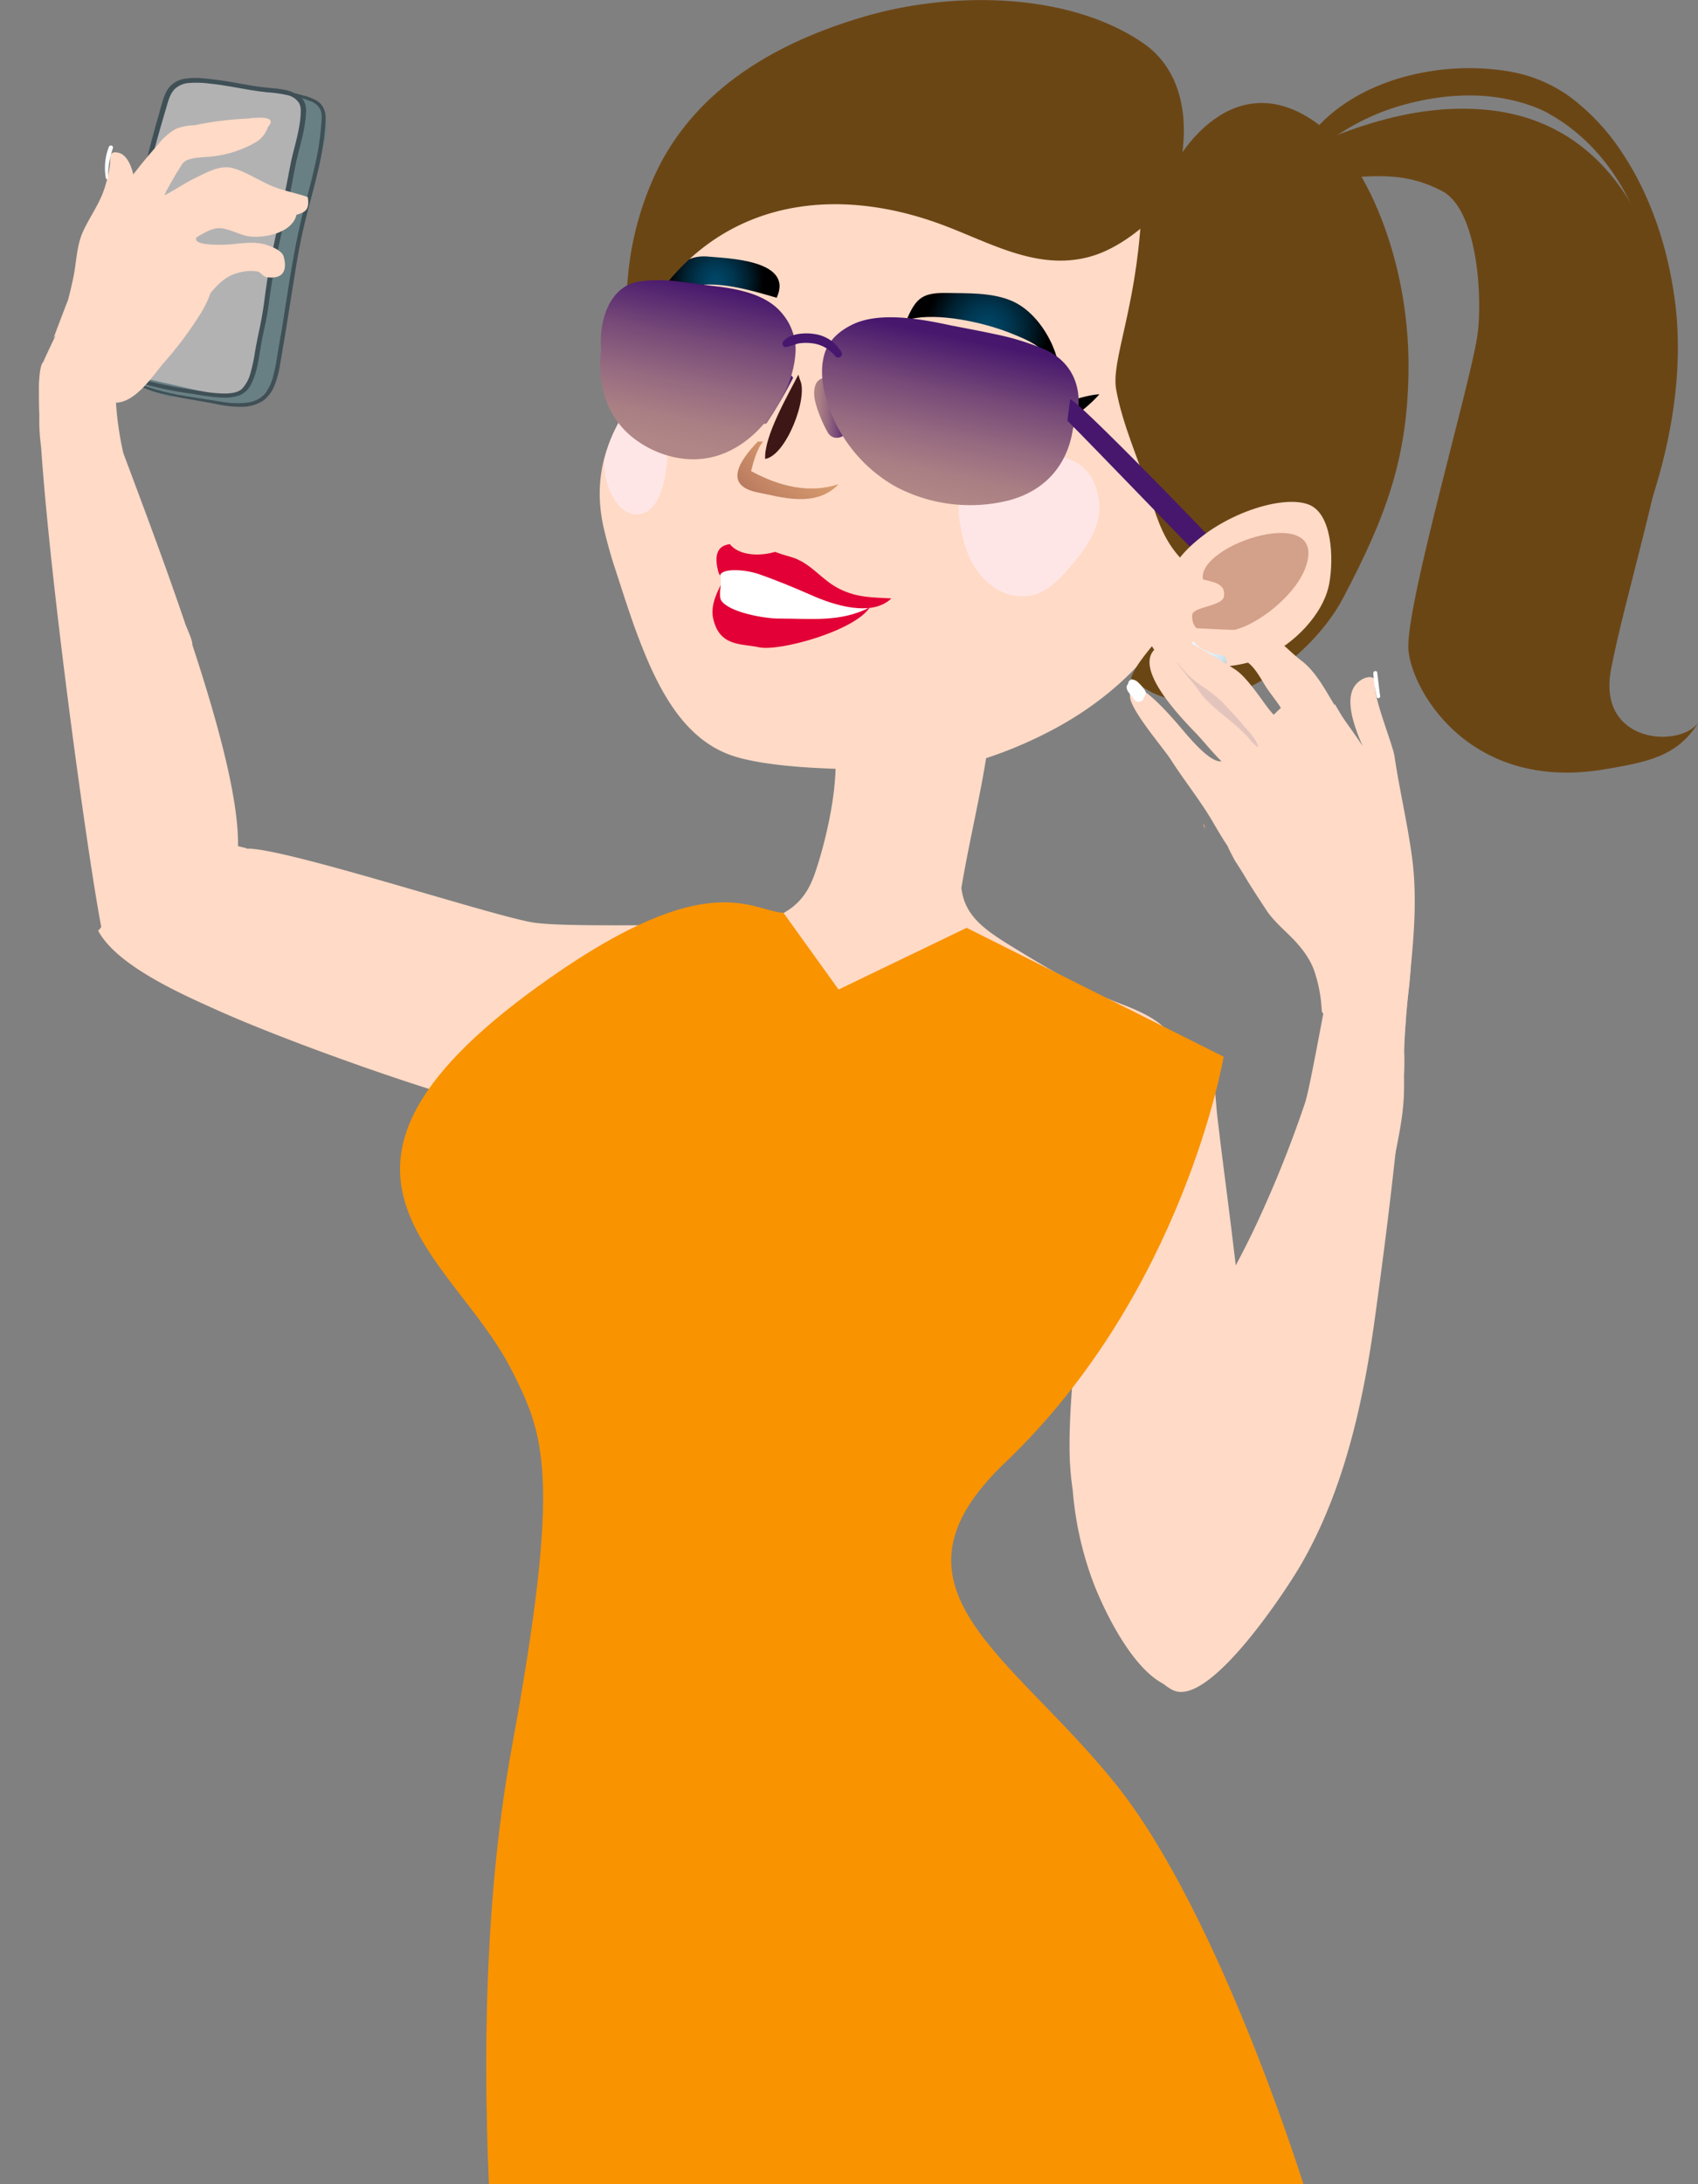 <?xml version="1.0" encoding="utf-8"?>
<svg viewBox="-10.073 0 440.333 566.162" width="440.333" height="566.162" xmlns="http://www.w3.org/2000/svg" xmlns:xlink="http://www.w3.org/1999/xlink">
  <rect x="-10.073" y="0" width="440.333" height="566.162" fill="#808080" stroke="none"/>
  <defs>
    <clipPath id="clip-path" transform="translate(-82.4 -50.76)">
      <rect class="cls-1" width="526.33" height="617.73"/>
    </clipPath>
    <radialGradient id="radial-gradient" cx="-218.66" cy="407.76" r="12.35" gradientTransform="translate(411.13 -313.16) rotate(-8.88)" gradientUnits="userSpaceOnUse">
      <stop offset="0" stop-color="#004667"/>
      <stop offset="0.16" stop-color="#004160"/>
      <stop offset="0.39" stop-color="#00354e"/>
      <stop offset="0.67" stop-color="#00202f"/>
      <stop offset="0.97" stop-color="#000305"/>
      <stop offset="1"/>
    </radialGradient>
    <radialGradient id="radial-gradient-2" cx="924.18" cy="-363.84" r="15.9" gradientTransform="translate(-653.64 284.66) rotate(12.87)" xlink:href="#radial-gradient"/>
    <radialGradient id="radial-gradient-3" cx="342.27" cy="94.34" r="126.23" gradientUnits="userSpaceOnUse">
      <stop offset="0.02" stop-color="#fcc380"/>
      <stop offset="0.38" stop-color="#fac17f"/>
      <stop offset="0.55" stop-color="#f3ba7c"/>
      <stop offset="0.67" stop-color="#e8ad76"/>
      <stop offset="0.78" stop-color="#d79b6e"/>
      <stop offset="0.87" stop-color="#c18363"/>
      <stop offset="0.95" stop-color="#a76756"/>
      <stop offset="1" stop-color="#94524d"/>
    </radialGradient>
    <radialGradient id="radial-gradient-4" cx="380.06" cy="213.62" r="19.03" gradientUnits="userSpaceOnUse">
      <stop offset="0.01" stop-color="#ebf9ff"/>
      <stop offset="0.32" stop-color="#e9f7fd"/>
      <stop offset="0.49" stop-color="#e1f0f6"/>
      <stop offset="0.63" stop-color="#d3e4eb"/>
      <stop offset="0.75" stop-color="#bfd2db"/>
      <stop offset="0.86" stop-color="#a6bcc6"/>
      <stop offset="0.95" stop-color="#87a1ad"/>
      <stop offset="1" stop-color="#76929f"/>
    </radialGradient>
    <radialGradient id="radial-gradient-5" cx="307.18" cy="142.28" r="8.31" gradientTransform="matrix(0.97, 0.1, -0.17, 1.69, -19.59, -130.38)" gradientUnits="userSpaceOnUse">
      <stop offset="0" stop-color="#76b0c5"/>
      <stop offset="0.15" stop-color="#6fabc1"/>
      <stop offset="0.36" stop-color="#5d9eb7"/>
      <stop offset="0.61" stop-color="#3e88a6"/>
      <stop offset="0.88" stop-color="#146a8e"/>
      <stop offset="1" stop-color="#005c83"/>
    </radialGradient>
    <radialGradient id="radial-gradient-6" cx="407.93" cy="189.06" r="8.91" gradientTransform="matrix(0.93, 0.09, -0.13, 1.69, -35.49, -202.88)" xlink:href="#radial-gradient-5"/>
    <radialGradient id="radial-gradient-7" cx="306.76" cy="139.71" r="5.72" gradientTransform="translate(-45.9) scale(0.98 1)" xlink:href="#radial-gradient"/>
    <radialGradient id="radial-gradient-8" cx="408.16" cy="185.95" r="5.15" gradientTransform="matrix(0.93, -0.02, 0.02, 1, -65.36, -29.03)" xlink:href="#radial-gradient"/>
    <radialGradient id="radial-gradient-9" cx="421.52" cy="189.29" r="22.62" gradientTransform="matrix(0.93, -0.02, 0.02, 1, -65.36, -29.03)" xlink:href="#radial-gradient"/>
    <radialGradient id="radial-gradient-10" cx="308.14" cy="140.95" r="14.7" gradientTransform="translate(-45.9) scale(0.98 1)" xlink:href="#radial-gradient"/>
    <linearGradient id="linear-gradient" x1="267.58" y1="153.91" x2="278" y2="153.91" gradientUnits="userSpaceOnUse">
      <stop offset="0" stop-color="#b18686"/>
      <stop offset="0.15" stop-color="#aa7f84"/>
      <stop offset="0.38" stop-color="#966a80"/>
      <stop offset="0.66" stop-color="#764978"/>
      <stop offset="0.97" stop-color="#4a1b6e"/>
      <stop offset="0.99" stop-color="#46176d"/>
    </linearGradient>
    <linearGradient id="linear-gradient-2" x1="283.47" y1="156.49" x2="292.4" y2="156.49" xlink:href="#linear-gradient"/>
    <linearGradient id="linear-gradient-3" x1="248.02" y1="166.04" x2="256.69" y2="124.55" xlink:href="#linear-gradient"/>
    <linearGradient id="linear-gradient-4" x1="312.83" y1="179.57" x2="321.5" y2="138.08" xlink:href="#linear-gradient"/>
    <radialGradient id="radial-gradient-11" cx="243.34" cy="350.23" r="95.44" gradientUnits="userSpaceOnUse">
      <stop offset="0" stop-color="#ff5757"/>
      <stop offset="0.41" stop-color="#fd5556"/>
      <stop offset="0.59" stop-color="#f64f52"/>
      <stop offset="0.73" stop-color="#e9444c"/>
      <stop offset="0.85" stop-color="#d73544"/>
      <stop offset="0.95" stop-color="#c02139"/>
      <stop offset="0.98" stop-color="#b61934"/>
    </radialGradient>
    <radialGradient id="radial-gradient-12" cx="245.78" cy="524.11" r="113.54" xlink:href="#radial-gradient-11"/>
    <radialGradient id="radial-gradient-13" cx="408.44" cy="295.08" r="57.43" gradientUnits="userSpaceOnUse">
      <stop offset="0" stop-color="#fcc18f"/>
      <stop offset="0.44" stop-color="#fabf8e"/>
      <stop offset="0.6" stop-color="#f4b88a"/>
      <stop offset="0.71" stop-color="#e9ad83"/>
      <stop offset="0.8" stop-color="#d99c79"/>
      <stop offset="0.88" stop-color="#c4866c"/>
      <stop offset="0.95" stop-color="#ab6b5c"/>
      <stop offset="1" stop-color="#94524d"/>
    </radialGradient>
    <style>.cls-1{fill:none;}.cls-2{isolation:isolate;}.cls-3{clip-path:url(#clip-path);}.cls-4{fill:#688084;}.cls-5{fill:#b2b2b3;}.cls-6{fill:#3f5056;}.cls-7{fill:#ffdac6;}.cls-8{fill:#fff;}.cls-9{fill:#6b4615;}.cls-10{fill:#d3a089;}.cls-11{fill:url(#radial-gradient);}.cls-12{fill:url(#radial-gradient-2);}.cls-13{fill:url(#radial-gradient-3);}.cls-14{fill:#3d1616;mix-blend-mode:color-dodge;}.cls-15{fill:url(#radial-gradient-4);}.cls-16{fill:#e20036;}.cls-17{fill:url(#radial-gradient-5);}.cls-18{fill:url(#radial-gradient-6);}.cls-19{fill:url(#radial-gradient-7);}.cls-20{fill:url(#radial-gradient-8);}.cls-21{fill:url(#radial-gradient-9);}.cls-22{fill:url(#radial-gradient-10);}.cls-23{fill:#ffe6e6;}.cls-23,.cls-24,.cls-25,.cls-26,.cls-27,.cls-28,.cls-32,.cls-34{mix-blend-mode:multiply;}.cls-24{fill:url(#linear-gradient);}.cls-25{fill:url(#linear-gradient-2);}.cls-26{fill:url(#linear-gradient-3);}.cls-27{fill:url(#linear-gradient-4);}.cls-28{fill:#46176d;}.cls-29{fill:#e4b589;}.cls-30{fill:url(#radial-gradient-11);}.cls-31{fill:url(#radial-gradient-12);}.cls-32{fill:#e3b0a1;}.cls-33{fill:url(#radial-gradient-13);}.cls-35{fill:#e3c4bd;}.cls-36{fill:#f99300;}</style>
  </defs>
  <g class="cls-2">
    <g id="Layer_2" data-name="Layer 2">
      <g id="Layer_1-2" data-name="Layer 1">
        <g class="cls-3">
          <path class="cls-4" d="M156.78,81c-.69-3.13-4.58-4.69-7.57-5.33L124,88.46c0,2.31-2.28,4.5-3.57,6.33-2.34,3.32-4.4,6.8-6.79,10.09a98.09,98.09,0,0,0-12,21.45c-1.86,4.8-5,12.35-3.44,17.56.76,2.62,3,3.34,5.31,4.5,4.12,2,9,4.37,13.55,5.45a1.06,1.06,0,0,1,1.57-.92c5,2.67,11.22,1.84,16.62,3.24a6.74,6.74,0,0,0,1-.36A15,15,0,0,0,143,150c1.66-3,1.36-6.79,2-10,.87-4.35,1.94-8.71,2.49-13.23,1.38-11.19,4.82-22.27,7.46-33.34C155.89,89.56,157.64,84.92,156.78,81Z" transform="translate(-82.4 -50.76)"/>
          <polygon class="cls-5" points="34.68 21.85 37.55 20.53 66.39 24.17 69.02 27.82 62.86 54.05 55.02 99.22 51.85 101.69 48.2 102.8 22.91 97.04 18.98 93.34 17.06 89.62 17.45 86.1 31.07 29.86 33.43 23.23 34.68 21.85"/>
          <path class="cls-6" d="M156,78.38a4.64,4.64,0,0,0-1.87-1.72,16.33,16.33,0,0,0-3.35-1.21c-.65-.19-1.3-.36-2-.52a10.92,10.92,0,0,0-3.27-1c-1.67-.28-3.37-.37-5.06-.57-2.64-.3-5.26-.85-7.89-1.29-2.48-.42-5-.77-7.48-1a18.81,18.81,0,0,0-5.14.15,6.51,6.51,0,0,0-3.63,2.06c-1.28,1.48-1.71,3.39-2.24,5.18C113,82.23,111.93,86,111,89.69c-.48,1.87-.92,3.75-1.34,5.64s-.72,3.76-1,5.65a.31.31,0,0,0,.61.12c.62-2.52,1.31-5,2-7.53s1.35-5.07,2.06-7.59,1.43-5,2.17-7.5c.5-1.66.91-3.41,2.21-4.71a5.93,5.93,0,0,1,3.55-1.49,25.66,25.66,0,0,1,5.4.15c5.07.49,10,1.77,15.06,2.26a34.14,34.14,0,0,1,4.94.69,4.89,4.89,0,0,1,3.21,2.06,4.13,4.13,0,0,1,.45,2.1,22.7,22.7,0,0,1-.33,3.58c-.4,2.52-1.08,5-1.7,7.47s-1.05,5-1.54,7.51-1.05,5.15-1.61,7.71c-1.11,5.13-2.25,10.24-3.16,15.4-.45,2.57-.79,5.14-1.13,7.72s-.8,5.07-1.33,7.58c-.4,1.85-.77,3.7-1.08,5.57a44,44,0,0,1-1.14,5.31,9.52,9.52,0,0,1-2.22,4.16c-1.08,1-2.88,1.18-4.35,1.21a33.33,33.33,0,0,1-5.81-.55c-1.86-.29-3.73-.56-5.59-.87-2.75-.45-5.48-1.05-8.18-1.73a27.6,27.6,0,0,1-6.51-2.2,5.8,5.8,0,0,1-2.35-2.14,5.12,5.12,0,0,1-1.32-3.76,7.09,7.09,0,0,1,0-1.13h0a15.4,15.4,0,0,0-.27,1.91,13.92,13.92,0,0,1-.07-2.14,38.8,38.8,0,0,1,1.74-8.83c2.52-9.11,4.67-18.3,6.36-27.57a.24.24,0,0,0-.47-.1c-2.24,9.37-4.42,18.75-7,28a36.42,36.42,0,0,0-1.63,8.69c-.07,2.5.5,5.55,3,6.94a8.61,8.61,0,0,0,.74.58,19,19,0,0,0,5.68,2.29c2.71.73,5.43,1.38,8.19,1.9,2.07.39,4.16.65,6.23,1s3.88.61,5.83.73a12.2,12.2,0,0,0,5.24-.58,6.13,6.13,0,0,0,3.1-3.26c1.53-3.16,1.83-6.74,2.44-10.13.43-2.35,1-4.68,1.45-7.05.45-2.53.73-5.09,1.12-7.64.78-5.17,1.89-10.29,3-15.4.56-2.57,1.13-5.13,1.67-7.7s1-5.15,1.49-7.72c.95-4.93,2.75-9.71,2.89-14.75a5.08,5.08,0,0,0-1.08-3.38c.66.24,1.34.47,2,.74a4.57,4.57,0,0,1,2.78,2.25c.62,1.5.27,3.29.15,4.84a63.49,63.49,0,0,1-1.06,7.37c-1,4.9-2.35,9.72-3.6,14.56s-2.21,10-3.06,15-1.63,10.29-2.47,15.43c-.37,2.22-.79,4.43-1.14,6.66-.26,1.67-.53,3.34-1,5a12.48,12.48,0,0,1-2,4.54,7.18,7.18,0,0,1-4.7,2.55,22.28,22.28,0,0,1-6.72-.22c-2.15-.31-4.29-.69-6.43-1-2.55-.38-5.09-.8-7.6-1.37a61.22,61.22,0,0,1-7.07-2.12c-.26-.08-.44.23-.2.36a26.54,26.54,0,0,0,6.31,2.14c2.31.56,4.66,1,7,1.4,2.19.38,4.38.75,6.55,1.18a29.92,29.92,0,0,0,6.6.72,10.11,10.11,0,0,0,5.82-1.73,9.32,9.32,0,0,0,2.81-4,24.77,24.77,0,0,0,1.34-5.07c.32-1.8.6-3.61.92-5.42.88-5.12,1.66-10.26,2.48-15.38s1.64-10.23,2.84-15.28c1.15-4.85,2.56-9.64,3.67-14.49.57-2.44,1.05-4.88,1.39-7.35.18-1.22.3-2.45.4-3.68a25.16,25.16,0,0,0,.13-2.87A5.64,5.64,0,0,0,156,78.38Z" transform="translate(-82.4 -50.76)"/>
          <path class="cls-7" d="M299.34,293.38c-14-4.88-73.54-1.54-88.25-3.43-9.6-1.24-65.28-19.64-74.81-19.22.12-.21-1.8-.44-2.23-.69.2-12-5.1-31.69-11.85-52.15.15-.5-.53-2.32-1.72-5.12-5.35-15.8-11.36-31.7-16.17-44.56a83.14,83.14,0,0,1-1.91-13.07c5.2-.17,9.47-6.91,12.38-10.32a95.3,95.3,0,0,0,9.13-12.09,27.09,27.09,0,0,0,3-6l.13-.15c2.17-2.58,4.17-4.41,7.25-5.15a11.35,11.35,0,0,1,4.71-.32c1,.16,1.48,1.37,2.57,1.51,6,.78,4.59-4.36,4.31-5.38-.41-1.51-3.16-2.63-4.64-3.07-3.33-1-7-.16-10.35,0-1.28.06-9,.28-7.55-1.94,1.74-1,3.75-2.22,5.53-2.32,2.05-.11,4.66,1.21,6.68,1.82,4,1.2,12.53-.25,13.66-5.29,2.28-.68,3.47-1.31,2.92-4.6-2.78-1-6-1.54-8.92-2.72-3.5-1.39-6.87-3.77-10.5-4.77-3.34-.92-6.77,1.11-9.72,2.54-2.58,1.24-5.26,3.06-8,4.51a8.17,8.17,0,0,1,.75-1.62c.93-1.72,1.88-3.4,2.94-5.07.91-1.44,1.14-2.14,2.68-2.63,2-.65,4.59-.53,6.69-.86a28.56,28.56,0,0,0,10.54-3.55,7.2,7.2,0,0,0,3.22-4c1.84-2,0-2.57-3.26-2.36-.68,0-1.36.11-2,.19a83.11,83.11,0,0,0-13.76,1.73,13.38,13.38,0,0,0-5,1,16,16,0,0,0-4.47,4c-2.23,2.48-4.38,5.09-6.43,7.74-.52-2.29-1.72-5.09-3.75-5.59-2.69-.66-2.1,1.2-2.28,3a31.61,31.61,0,0,1-1.17,5.32c-1.19,4.34-3.77,7.74-5.67,11.71s-1.81,8.21-2.69,12.36c-.41,1.92-.85,3.84-1.37,5.75-1.27,3.28-2.52,6.55-3.72,9.79l.53-.62c-1.06,2.18-2.1,4.37-3.1,6.6l-.14.33c-.5.41-.82,1.84-1,4.1a26.35,26.35,0,0,0-.11,3.21c0,1.85,0,4,.11,6.42a51.64,51.64,0,0,0,.46,8.32C85.45,202.9,95,272.36,98.58,291a3.85,3.85,0,0,1-.8,1c5,9.38,22.94,17,31.32,20.79,18.82,8.41,59.49,22.95,79.51,27.19,11.76,2.49,38.59,8.17,50.18,4.62L327.74,313C292.44,314.66,332.61,304.94,299.34,293.38Z" transform="translate(-82.4 -50.76)"/>
          <path class="cls-8" d="M100.55,88.86A15.06,15.06,0,0,0,99.79,97a.29.29,0,0,0,.56-.08,22.59,22.59,0,0,1,1.26-7.76C101.81,88.47,100.79,88.2,100.55,88.86Z" transform="translate(-82.4 -50.76)"/>
          <path class="cls-7" d="M216.91,399.11c-1.26,14.08-1.79,28.21-1.83,42.39,0,14.53.3,29.07.48,43.61q.52,6.9,1.11,13.73c-.33,11.1-1.17,22.29-.68,33.05,1,21.81,2.41,43.08,7.14,64.59,2.52,11.44,5.07,22.92,7.73,34.39h72.49c0-.15,0-.3,0-.45l.3.45h89c-9.35-24.41-18.28-47.73-21.66-57.5-6.44-18.62-.69-25-22.95-54.77-9.07-12.13-23.12-25.82-35.28-34-3.59-2.41-12.25-14.15-13.6-16.82a27.4,27.4,0,0,1-2.79-15.21c1.28-12.67,27.64-49.78,32.38-57.32q6.09-9.71,12.25-19.35a15.65,15.65,0,0,1,9.86-4.29c2.67,19.18-1.66,38-1.13,57a78.59,78.59,0,0,0,.78,8.41,88.25,88.25,0,0,0,5.13,23.37c3.06,8.25,13.38,30.09,24.5,27.83,8.51-1.73,16.3-16.94,18.83-24.36,4.61-13.5,2.28-28.19-.13-41.77-3.06-17.18-5-34.92-7.15-52.44-1.21-9.87-2.56-19.8-3.69-29.63-.75-6.51-.23-12.34-5.46-17.21a26.73,26.73,0,0,0-7-4.22c-2.63-3.49-7.41-5.72-13.51-8-1.22-.47-2.45-1-3.67-1.5l-.11-.19,0,.13c-7.67-3.35-15.29-7.9-22.51-12.31-7.85-4.79-13.21-8.3-14.1-15.79,3.28-19.83,9.31-39.36,8.07-59.64a1.87,1.87,0,0,0-3.73,0c-.09,1.05-.2,2.09-.3,3.14a1.41,1.41,0,0,0-.53.93l-.87,5.19a1.53,1.53,0,0,0-1,1.19q-.85,4.43-1.65,8.88l-.91,0c.34-3.38.6-6.77.72-10.18a1.85,1.85,0,0,0-3.62-.49c-.86,3.48-1.58,7-2.21,10.52l-.56,0q.92-6.1,1.75-12.22v0c0-.16.05-.32.07-.49.27-2-3.25-2.51-3.6-.48-.75,4.35-1.61,8.72-2.5,13.1l-3.05-.09c.09-2.66.12-5.31,0-8-.06-2-3.19-2.58-3.6-.48-.55,2.75-1,5.52-1.35,8.3h-.33c.11-3.81.07-7.63-.19-11.45-.13-1.94-3.26-2.65-3.6-.49-.62,3.91-1,7.84-1.34,11.78l-1.37,0c0-1.32,0-2.64-.08-4-.08-2-3.24-2.59-3.59-.48-.23,1.43-.45,2.87-.66,4.31l-3.94-.12c3.65,9.29-.86,28.44-4.1,37.7-3.16,9-8.65,10.7-17.17,14-2.58,1-5,1.87-7.45,2.62-2.46,1.31-4.9,2.65-7.26,4.15-7,4.49-12.13,11-17.3,17.41-6.17,7.69-12.11,15.61-18.45,23.18-5.11,6.83-10.83,13.13-15.66,20.17-6.6,9.62-2.15,19.52,3.94,28.48C208.24,393.11,212.36,396.79,216.91,399.11Z" transform="translate(-82.4 -50.76)"/>
          <path class="cls-9" d="M407.42,90.82C423,83.41,440,77.57,457.73,79.22c37.55,3.49,50.56,43.21,47.74,75.42-1.62,18.57-11.89,51.37-15.36,69.61-3.65,19.16,17.51,20.46,22.55,13.94-5.53,8.91-13.71,10.16-24.38,12-35.87,6-50.74-22-50.75-31.88,0-13,16-67.68,17.92-80.56,1.39-9.48.14-32.57-9.12-37.45-9.06-4.77-16.43-4.08-26.13-3.36-3.4.24-11,3.83-14,2.44-5.58-2.55-.2-6.9,3.06-9.13Z" transform="translate(-82.4 -50.76)"/>
          <path class="cls-9" d="M506.6,128.18c-1.82-13.29-6.15-26.62-13.62-37.84a57.17,57.17,0,0,0-13.52-14.48,37.61,37.61,0,0,0-16.29-6.66c-21.28-3.47-49,4.61-56.6,26.85-.33,1,1.11,1.51,1.61.68A36.66,36.66,0,0,1,420.38,85a59.07,59.07,0,0,1,16.41-7.2c11.25-3,23.09-3.43,34.09.93l.58.24.88.4c.64.29,1.26.62,1.88,1a46.88,46.88,0,0,1,4.19,2.65,52.13,52.13,0,0,1,6.9,6,55.86,55.86,0,0,1,10.63,16.2c5.48,12.12,7.88,25.78,8.24,39,.33,12.17-2.66,24.6-6.32,36.11a211.56,211.56,0,0,1-7.66,20.66c-2.84,6.49-6.4,12.7-8.93,19.3-.15.39.41.55.62.26a80,80,0,0,0,6.66-11.62q3.1-6.18,5.84-12.53c1.83-4.22,3.63-8.37,5.15-12.72s2.85-8.82,4-13.31C507,156.67,508.52,142.16,506.6,128.18Z" transform="translate(-82.4 -50.76)"/>
          <path class="cls-7" d="M389.21,157.44C386,129.66,374.47,110.16,352.73,95c-23.28-16.27-53.25-21-79.15-9a58.24,58.24,0,0,0-25.77,24A45.82,45.82,0,0,0,242,129.39c-.32,3.6-.46,7.25-.62,10.86-.07,1.65-1.61,5.58-1.47,7.19-2.5,7.67-16.18,19.27-10.83,41,.81,3.29,1.68,6.46,2.74,9.66,2,6.09,3.9,12.24,6.19,18.23,4.9,12.81,11.59,26.32,24.71,30.46,15.72,5,55.41,3.4,61.16,1.78a110.85,110.85,0,0,0,20-7.91C357,234,369,224,376.8,210.78a56.06,56.06,0,0,0,5.67-13.55l.12-.25A72.59,72.59,0,0,0,389.21,157.44Z" transform="translate(-82.4 -50.76)"/>
          <path class="cls-7" d="M380.11,190.87c9.22-6.11,17.33-11.94,28.71-12.08,14.13-.18,13.15,19.85,9.11,29-4.81,10.87-16.86,15.59-28.71,16.42-8.87.63-17.11-4.88-16.86-15,.2-7.92,6.3-12.24,8.21-18.85Z" transform="translate(-82.4 -50.76)"/>
          <path class="cls-10" d="M381.48,210.19c.08-2.18,7.81-2.24,8.24-4.8.59-3.52-3-3.75-5.44-4.46-1.6-9.21,33.16-20.24,26.51-2.83-2.42,6.31-9.91,12.52-15.63,15C391.71,214.58,381.21,217.49,381.48,210.19Z" transform="translate(-82.4 -50.76)"/>
          <path class="cls-11" d="M242.93,130.94c6.67-10.46,21.66-5.63,30.81-3,4.55-9.9-13-10.2-17.72-10.67-7.81-.77-12.7,6.48-13.09,13.69Z" transform="translate(-82.4 -50.76)"/>
          <path class="cls-12" d="M308.51,133.44c7.19-1.65,18.51.82,25.37,3.47,10.21,4,8.68,4.64,12.82,11.81,1.53-3.36-3.16-16.38-12.29-20.09-5.06-2.06-11.05-1.83-16.41-1.93-6.16-.11-8,1.08-10.38,6.54Z" transform="translate(-82.4 -50.76)"/>
          <path class="cls-13" d="M270.23,165.21c-1.63,1.86-2.55,5.36-3.13,7.66,7.24,3.94,15.15,5.91,22.7,3.38-5.85,6.28-15.07,3.31-20.94,2.15-9-1.78-4.85-8.17,0-13.19Z" transform="translate(-82.4 -50.76)"/>
          <path class="cls-14" d="M279.35,147.88c-2.68,5.29-8.91,15.92-8.6,21.83,5.41-.83,11.23-15.89,9.05-20.46Z" transform="translate(-82.4 -50.76)"/>
          <path class="cls-9" d="M376.46,101c-3.81,5.84-12.26,13.37-20.51,16-13.78,4.33-26.13-3-38.66-7.74-24.59-9.38-51.74-8.07-70.42,13-7.16,8.08-9.79,16.88-11.4,27.54-2.37-7.34-1.09-19-.34-26.92a80,80,0,0,1,7.72-28.24C253.69,72.7,275.21,61.24,296.7,55c22.23-6.49,52.48-6.43,72,6.88,10.43,7.1,13.22,21.26,8.21,37.68-.57,1.87-.57.36-.1,1.91a15.08,15.08,0,0,0,.1-1.91Z" transform="translate(-82.4 -50.76)"/>
          <path class="cls-9" d="M370.53,104.86c1.88,4-2-3.27-2.27,1.93-1.37,24.16-7.82,37.52-6.49,44.91,1.72,9.53,6,18.4,8.75,27.57,2.21,7.41,4.12,11.93,7.8,16,8.49-10.5,26-16.54,33.35-13.74,6.09,2.3,6.56,13.86,5.38,20.4-1.47,8.17-9.4,15.86-16.42,19s-23.25,5.66-27.45-5.41c-2.41,3.35-6.05,6.95-7.59,11,18.22,16.25,45.84-3.34,55-20.68,11.09-21.09,17-36.41,17-60.37,0-28.06-11.32-53.34-23.22-62.36-18.78-14.24-35.26.45-42.86,21.74Z" transform="translate(-82.4 -50.76)"/>
          <path class="cls-15" d="M388.24,217.52a3.56,3.56,0,0,0-1.55-1.14c-2.19-1.2-5.25.59-6.74,2.24-2.33,2.57-2.05,6.46-1.14,9.56h0c.72,2.26,2.58,3.12,4.92,3.76a4.61,4.61,0,0,0,5.07-2.07A10.44,10.44,0,0,0,388.24,217.52Z" transform="translate(-82.4 -50.76)"/>
          <path class="cls-8" d="M291.26,205.86c-2.82-1-5.49-2.3-8.38-3.16-4.36-1.3-9.9-2.83-13.44-4.23l-9.53-1.54c-.26.7-.49,1.38-.68,2,0,3,.08,6,0,9.05,1.53,3.9,5.79,6.74,9.61,7.42,6.24,1.12,12.09.15,18.08-1.83,3.56-1.17,8.92-2.72,11.16-5.92C296.51,206.47,293.31,206.59,291.26,205.86Z" transform="translate(-82.4 -50.76)"/>
          <path class="cls-16" d="M290,203.39c-4.43-2.2-7-6.18-11.57-7.94-1.15-.44-3-.82-5.11-1.64-3.81,1.12-9.22,1.1-11.73-2-2.81.33-4.39,2.3-2.88,7.54l.36.59c.32-1.93,6.31-1.67,10.09-.35,4.64,1.61,9.24,3.53,13.77,5.52,5.68,2.51,15.46,5.64,20.56.76C298.41,205.57,294.67,205.71,290,203.39Z" transform="translate(-82.4 -50.76)"/>
          <path class="cls-16" d="M259.36,206.42c2.13,3.15,11.44,4.68,14.89,4.67,8.64,0,16.06,1,23.64-2.9-4,6.16-23.65,11.54-28.83,10.33-4.4-1-10.32,0-11.85-7.75-.62-3.16,1.21-6.83,2.05-8.38C259.26,202.39,258.63,205.35,259.36,206.42Z" transform="translate(-82.4 -50.76)"/>
          <path class="cls-8" d="M260.75,134a13,13,0,0,0-9.94-.72c-2.3.67-7.87,3.51-7.66,5.75l-3.1,3.89a16.49,16.49,0,0,0,2,3.83c8.19.22,16.41,1.15,23.8,4.77.86.06,1.73.13,2.59.23,1.52-.44,3-.93,4.32-1.46C273.23,143.92,265.83,136.63,260.75,134Z" transform="translate(-82.4 -50.76)"/>
          <path class="cls-8" d="M305.84,157.86c5,.89,10.19,1,15.07,2.6a62.68,62.68,0,0,1,7.87,3.5c4.32.37,9.18.21,10-2.48.9-3.12-6.06-10.18-7.91-12-2.74-2.7-4.76-4.63-8.4-5.2-6.35-1-10,3.14-15.49,5.23a1,1,0,0,1-.66.1L303,154A8.53,8.53,0,0,0,305.84,157.86Z" transform="translate(-82.4 -50.76)"/>
          <path class="cls-17" d="M255.33,148.11l.24-.2c2.6-2.17,8.14-8.88,5.26-12.48-2.1-2.62-10.62-1.59-13.54-1l-.34.7a29.5,29.5,0,0,0-.73,11.8A67.48,67.48,0,0,1,255.33,148.11Z" transform="translate(-82.4 -50.76)"/>
          <path class="cls-18" d="M319.71,160.1c2.87-2.55,4.65-8.36,5.2-11.93,1-6.31-4.41-4.92-8.81-4.83l-4.93,2.24c-2.21,3.21-2.39,9.19-.54,13A59.43,59.43,0,0,1,319.71,160.1Z" transform="translate(-82.4 -50.76)"/>
          <path class="cls-19" d="M251.43,133.41c-1.33,2.07-5,10.64-1.65,12.31,4.45,2.23,8.5-8.89,8.55-11.95Z" transform="translate(-82.4 -50.76)"/>
          <path class="cls-20" d="M315.78,143.7c-1.08,1.25-2.63,11.66-.11,12.19s4.88-11,4.74-13Z" transform="translate(-82.4 -50.76)"/>
          <path class="cls-21" d="M302.38,154.33c5.37-6.67,14.91-11.15,22.75-7.7,7.29,3.21,8.36,11,10.35,17.71,7.23.78,17.3-6.1,21.94-11.38-5.08.26-10.09,3.53-15.54,1.58-2.79-1-3.82-3.56-5.78-5.88a23.36,23.36,0,0,0-6.72-5.65c-11-6.24-22.33.82-27,11.32Z" transform="translate(-82.4 -50.76)"/>
          <path class="cls-22" d="M238,137a14.49,14.49,0,0,0,3.19,8.36c2.64-6.84,7-10.21,13.87-9.42,8.15.93,14.38,8.64,17.44,15.07.31-10-6.64-19.12-16.06-20-3.84-.35-11.5,2.23-14.3,4.92-1.56,1.49,2-.51,0,0-1.61.4-3.64-.82-5.18-1.06Z" transform="translate(-82.4 -50.76)"/>
          <path class="cls-14" d="M263.39,152.74c-1.69-.79-16.54-6.16-17.27-3.07-.55,2.31,16.11,5,18.42,4Z" transform="translate(-82.4 -50.76)"/>
          <path class="cls-14" d="M306.28,161.56c1.66.73,16.13,5.59,16.72,2.44.44-2.36-15.67-4.47-17.86-3.35Z" transform="translate(-82.4 -50.76)"/>
          <path class="cls-23" d="M236.37,155c-1.76,1.2-3.11,4.3-4.06,6.19a35.2,35.2,0,0,0-3.11,8.18c-1,4.65,2.27,14.63,8.14,14.73,7.27.12,8.55-13.79,7.87-18.83-.55-4.05-2.69-8.82-6.83-9.94a8.9,8.9,0,0,1-1.4-.29Z" transform="translate(-82.4 -50.76)"/>
          <path class="cls-23" d="M322.51,177.35c5.14-4.49,10.94-7.73,17.83-8.57,5.94-.73,12.92.87,15.57,6.78,3.07,6.87,1.17,12.59-3.05,18.36-2.66,3.62-7.67,9.81-12.3,11-9,2.2-15.83-5.07-18.1-13.13-.79-2.79-2.58-10.24-.76-13Z" transform="translate(-82.4 -50.76)"/>
          <path class="cls-24" d="M269.36,160.52a3.29,3.29,0,0,0,1.74,0,119.24,119.24,0,0,0,6.9-11.83,2.83,2.83,0,0,0-4.42-.67c-1.3,1.15-2,3.18-2.86,4.65-.53.91-1,1.84-1.6,2.71l-.13.18a4.18,4.18,0,0,1-.4.44,3.8,3.8,0,0,0-.92,1.59A2.43,2.43,0,0,0,269.36,160.52Z" transform="translate(-82.4 -50.76)"/>
          <path class="cls-25" d="M292,159.89a36.13,36.13,0,0,1-3.5-9.42c-.6-2.5-3.92-2.14-4.68,0s-.19,4.3.47,6.29a34.48,34.48,0,0,0,2.68,6.06C288.83,166.08,293.86,163.15,292,159.89Z" transform="translate(-82.4 -50.76)"/>
          <path class="cls-26" d="M275.21,132.08c-4.14-5.16-11.83-6.51-18-7.2l-.77-.09h-.05l-2.11-.3c-2-.28-4-.55-6-.77a38.25,38.25,0,0,0-10.14,0c-7.09,1.06-9.86,8.64-10,14.9,0,.89,0,1.8.07,2.72-1,8.34,1.06,16.95,7.89,22.57,6,4.91,14.38,7.26,21.91,5.07,7.83-2.27,13.92-8.87,17.5-16a26.46,26.46,0,0,0,3.14-11.42A14.62,14.62,0,0,0,275.21,132.08Z" transform="translate(-82.4 -50.76)"/>
          <path class="cls-27" d="M293.35,134.9c6.79-3.32,17-1.63,25,.09l1,.21h.07l2.77.54c2.61.5,5.23,1,7.84,1.57A67.75,67.75,0,0,1,343,141.23c8.74,3.76,10.08,12.09,8.43,18.12a24,24,0,0,1-.88,2.59c-1.2,8.34-6.29,15.8-16.63,18.53a41.25,41.25,0,0,1-29.44-3.64,38.32,38.32,0,0,1-17.7-22.06c-1.25-4.1-1.78-8.29-.68-12.15C287.11,139.18,289.73,136.67,293.35,134.9Z" transform="translate(-82.4 -50.76)"/>
          <path class="cls-28" d="M290.52,142a9.57,9.57,0,0,0-7.07-4.67c-2.38-.39-6.59-.15-8.1,2.08a.88.88,0,0,0,.76,1.32,25.92,25.92,0,0,0,3.1-.91,11.94,11.94,0,0,1,3.53-.1,9,9,0,0,1,6.11,3.26C289.57,144,291.17,143.12,290.52,142Z" transform="translate(-82.4 -50.76)"/>
          <path class="cls-28" d="M380.87,192.44l.11-.09,0,0a44.62,44.62,0,0,1,3.5-2.94l.56-.43c-.92-1.1-32.61-33.81-35.16-34.76-.3,1.86-.53,3.73-.74,5.61C350.69,161.23,380.14,191.74,380.87,192.44Z" transform="translate(-82.4 -50.76)"/>
          <path class="cls-29" d="M161.41,259a0,0,0,0,0,0,.05S161.43,259,161.41,259Z" transform="translate(-82.4 -50.76)"/>
          <path class="cls-30" d="M307.86,394.78c.17-.32-.18.31,0,0-.6-.41-.43.82,0,0a86.3,86.3,0,0,0,7.82-22.44c.94-4.62,2-10.86.55-15.93-10.76-2.66-21.5-5.58-32.65-4.94a78.05,78.05,0,0,0-42.64,16,1.58,1.58,0,0,1-1.41.29l-.57.53c-16-20.59-31-22.83-32.38-22.55-2,2.09-12.33,16.89-13.37,19.81-.07.27-.15.53-.21.79a1.5,1.5,0,0,1-.12.34,20,20,0,0,0-.18,7c2,16.87,17.72,26.14,23.68,32a173.53,173.53,0,0,1,23.67-.54c12.81.85,26.18,5.05,38.66,7.75,9.12,2,18,3.81,26.43,7.88,2.09,1,3.81,3.27,5.36,5,2.34-2.88,10.22-15.52,9.49-18.73C319.1,403.18,311,396.06,307.86,394.78Z" transform="translate(-82.4 -50.76)"/>
          <path class="cls-31" d="M362.06,533.24c-10.58-23.3-43.54-44.49-43.54-44.49s-7.33,4.14-10.26,5.84c-11.85,6.85-22.59,15.58-34.67,22.72A130.12,130.12,0,0,1,244.42,530c-8.62,2.54-19.6,6.06-28.72,5.57a205.52,205.52,0,0,0-.17,30.39c.12,1.53.26,3.06.42,4.58,2.61,12.13,5.26,20.17,5.31,20.61,11.83-3.45,14.88-4.51,27.72-4.51,5.58,0,7.28.91,13.54.91,4.12,0,12.45,8.21,18.22,5a7.64,7.64,0,0,1-.89-3.74c-1-4.5,1.19-9.66,3.81-13.53,4.74-7,11.3-12.75,18.1-17.7a114,114,0,0,1,26-14.25c10.34-4,18.61-9.68,29.68-6.27.62.08,6.52,10.16,7.12,10.28C363.91,545.27,363.07,535.47,362.06,533.24Z" transform="translate(-82.4 -50.76)"/>
          <path class="cls-32" d="M230.48,489a44.09,44.09,0,0,1-.73-8c0-.05-.13-.09-.15-.05a16.17,16.17,0,0,0-2.33,7.33,10,10,0,0,0,2.77,7.9c.15.16.5.16.55,0C231.4,494.05,230.84,491.44,230.48,489Z" transform="translate(-82.4 -50.76)"/>
          <path class="cls-7" d="M376.49,488.85c-8.65-4.45-12.82-19.58-13.38-28.58-.66-10.57,1.07-19.62,4.11-29.32,7.56-24.13,18.87-38,29.93-60.76a303.8,303.8,0,0,0,13.57-33.46c2.47-7.41,11.61-66.25,15.36-66.25s6.85,44.08,8.77,46.91c3.44,5.05.55,20.41,0,26.12-1.72,16.93-3.86,33.66-6.18,50.36-3,21.28-8.06,43.76-19.15,62.75-3.64,6.23-23.56,36.76-33,32.23Z" transform="translate(-82.4 -50.76)"/>
          <rect id="_Slice_" data-name="&lt;Slice&gt;" class="cls-1" x="231.47" y="187" width="0.91" height="0.91"/>
          <rect id="_Slice_2" data-name="&lt;Slice&gt;" class="cls-1" x="211.41" y="164.2" width="0.91" height="1.82"/>
          <path class="cls-33" d="M384.53,264.28l-.12.48c.14.25.3.5.45.75Z" transform="translate(-82.4 -50.76)"/>
          <path class="cls-7" d="M438.43,272.43c-1.24-8.89-3.19-17-4.5-25.78-.44-2.9-5.58-15.53-5-18.44.47-2.45-2.08-2.29-3.78-1.11-2.56,1.76-4.58,5.51.57,17.1-2.3-3.6-5-7-7.26-10.59-2.5-4.05-4.92-8.84-8.8-11.73-3.41-2.54-8.24-8.43-12.49-8-4.86.44-11-.22-15.78-.3-1.35,7.17,10.08,6.9,13.67,8.42,2.59,1.1,4.41,5.19,6.08,7.56,1.07,1.52,2.32,3.06,3.35,4.69-.62.57-1.22,1.16-1.82,1.76-1.68-1.33-6.17-9.07-9.88-11.61-2.44-1.67-17.89-10.7-20.21-12h0c.21,1.92-3.9,2.79-.92,6.79-5.13,5.3,7.16,17.83,10.93,21.76,1.85,1.93,4.11,4.79,6.5,7.14.12.43,0-.47,0,0-3.15.46-9-6.92-11.1-9.35-1.12-1.27-13.05-15.44-12.63-7.4.18,3.54,8.68,13.34,10.54,16.25,3.51,5.49,7.55,10.45,10.87,16.09,1.13,1.93,2.43,4.18,3.89,6.36.17.39.34.76.53,1.14.43.88.89,1.74,1.35,2.61,1,1.53,1.94,3,2.82,4.5,1.8,3,3.77,5.93,5.68,8.86a25.69,25.69,0,0,0,1.69,2.06c1.28,1.4,2.65,2.7,4,4,2.63,2.61,5,5.41,6.35,9a37.16,37.16,0,0,1,2,10.47c.18,2.79,13.89,4.69,16.81,57.56-.9-12.52,4.55-25,4.54-37.46v-6.31C436.37,308.38,441,290.63,438.43,272.43Z" transform="translate(-82.4 -50.76)"/>
          <g class="cls-34">
            <path class="cls-35" d="M398.52,244.1c-.48-1.95-2.51-3.82-3.76-5.35-1.66-2-3.52-3.95-5.33-5.86a35.24,35.24,0,0,0-6-4.7,26.11,26.11,0,0,1-5.72-5.68c-.05-.06-.15,0-.1.08,1.32,1.87,2.75,3.6,4.22,5.35.84,1,1.55,2.14,2.37,3.17a27.21,27.21,0,0,0,2.78,2.8c1.93,1.79,4.08,3.37,6.07,5.12,1,.86,1.93,1.77,2.83,2.72a14.24,14.24,0,0,0,2.38,2.52A.15.15,0,0,0,398.52,244.1Z" transform="translate(-82.4 -50.76)"/>
          </g>
          <path class="cls-7" d="M418.44,233.2c0,1.82-.86,2.82-2.2,3.88-1.8,1.42-2.06.71-3.35,3.1-2,3.77-4.4,4.6-8.39,5.53-.45,3.93-3.12,5-6.68,5.47a9.34,9.34,0,0,1-3.48,5.64c-2.65,2.36-2.53,2.77-.9,6.17a168.57,168.57,0,0,0,11.38,19.69c6.34,9.61,13.21,18.43,20.3,27.43a37.72,37.72,0,0,1,4.94,8.2c.93,2.12,4.73,11.6,6.45,13.07-.94-1.21.24-13.93.37-16.38.25-4.82,1-8.26,1.24-13.11.44-8.56-.23-14.09-.59-22.62-.49-11.33-4.08-27.8-13-35.74Z" transform="translate(-82.4 -50.76)"/>
          <g class="cls-34">
            <path class="cls-8" d="M369.25,229.72a10.71,10.71,0,0,0-1.78-2.08,2.48,2.48,0,0,0-1.44-.74,1.08,1.08,0,0,0-1.07.69,1.29,1.29,0,0,0-.08.47,1,1,0,0,0-.39.74,2.43,2.43,0,0,0,.65,1.59c.47.63.8,1,1.21,1.59a1.45,1.45,0,0,0,1.94.51,1.33,1.33,0,0,0,.66-1A1.31,1.31,0,0,0,369.25,229.72Z" transform="translate(-82.4 -50.76)"/>
          </g>
          <path class="cls-8" d="M430.23,231.15c-.29-2-.49-4.06-.77-6.09-.08-.56-1-.42-1,.13a35.19,35.19,0,0,0,.88,6.21C429.49,232,430.31,231.72,430.23,231.15Z" transform="translate(-82.4 -50.76)"/>
          <path class="cls-36" d="M205.07,503.6c-8,43.5-7.44,91.71-5.21,127.27H372.38l38.55-12.13S388.85,547,361.59,513.11,298.94,462.32,333,429.84c46.31-44.11,56.65-105.18,56.65-105.18L323,291.25l-33.21,16-14.29-19.88c-8.49-.6-19.29-12-60.47,16.8-71.71,50.11-25.46,71.11-10,101.77C213.62,422.87,217.92,433.44,205.07,503.6Z" transform="translate(-82.4 -50.76)"/>
        </g>
      </g>
    </g>
  </g>
</svg>